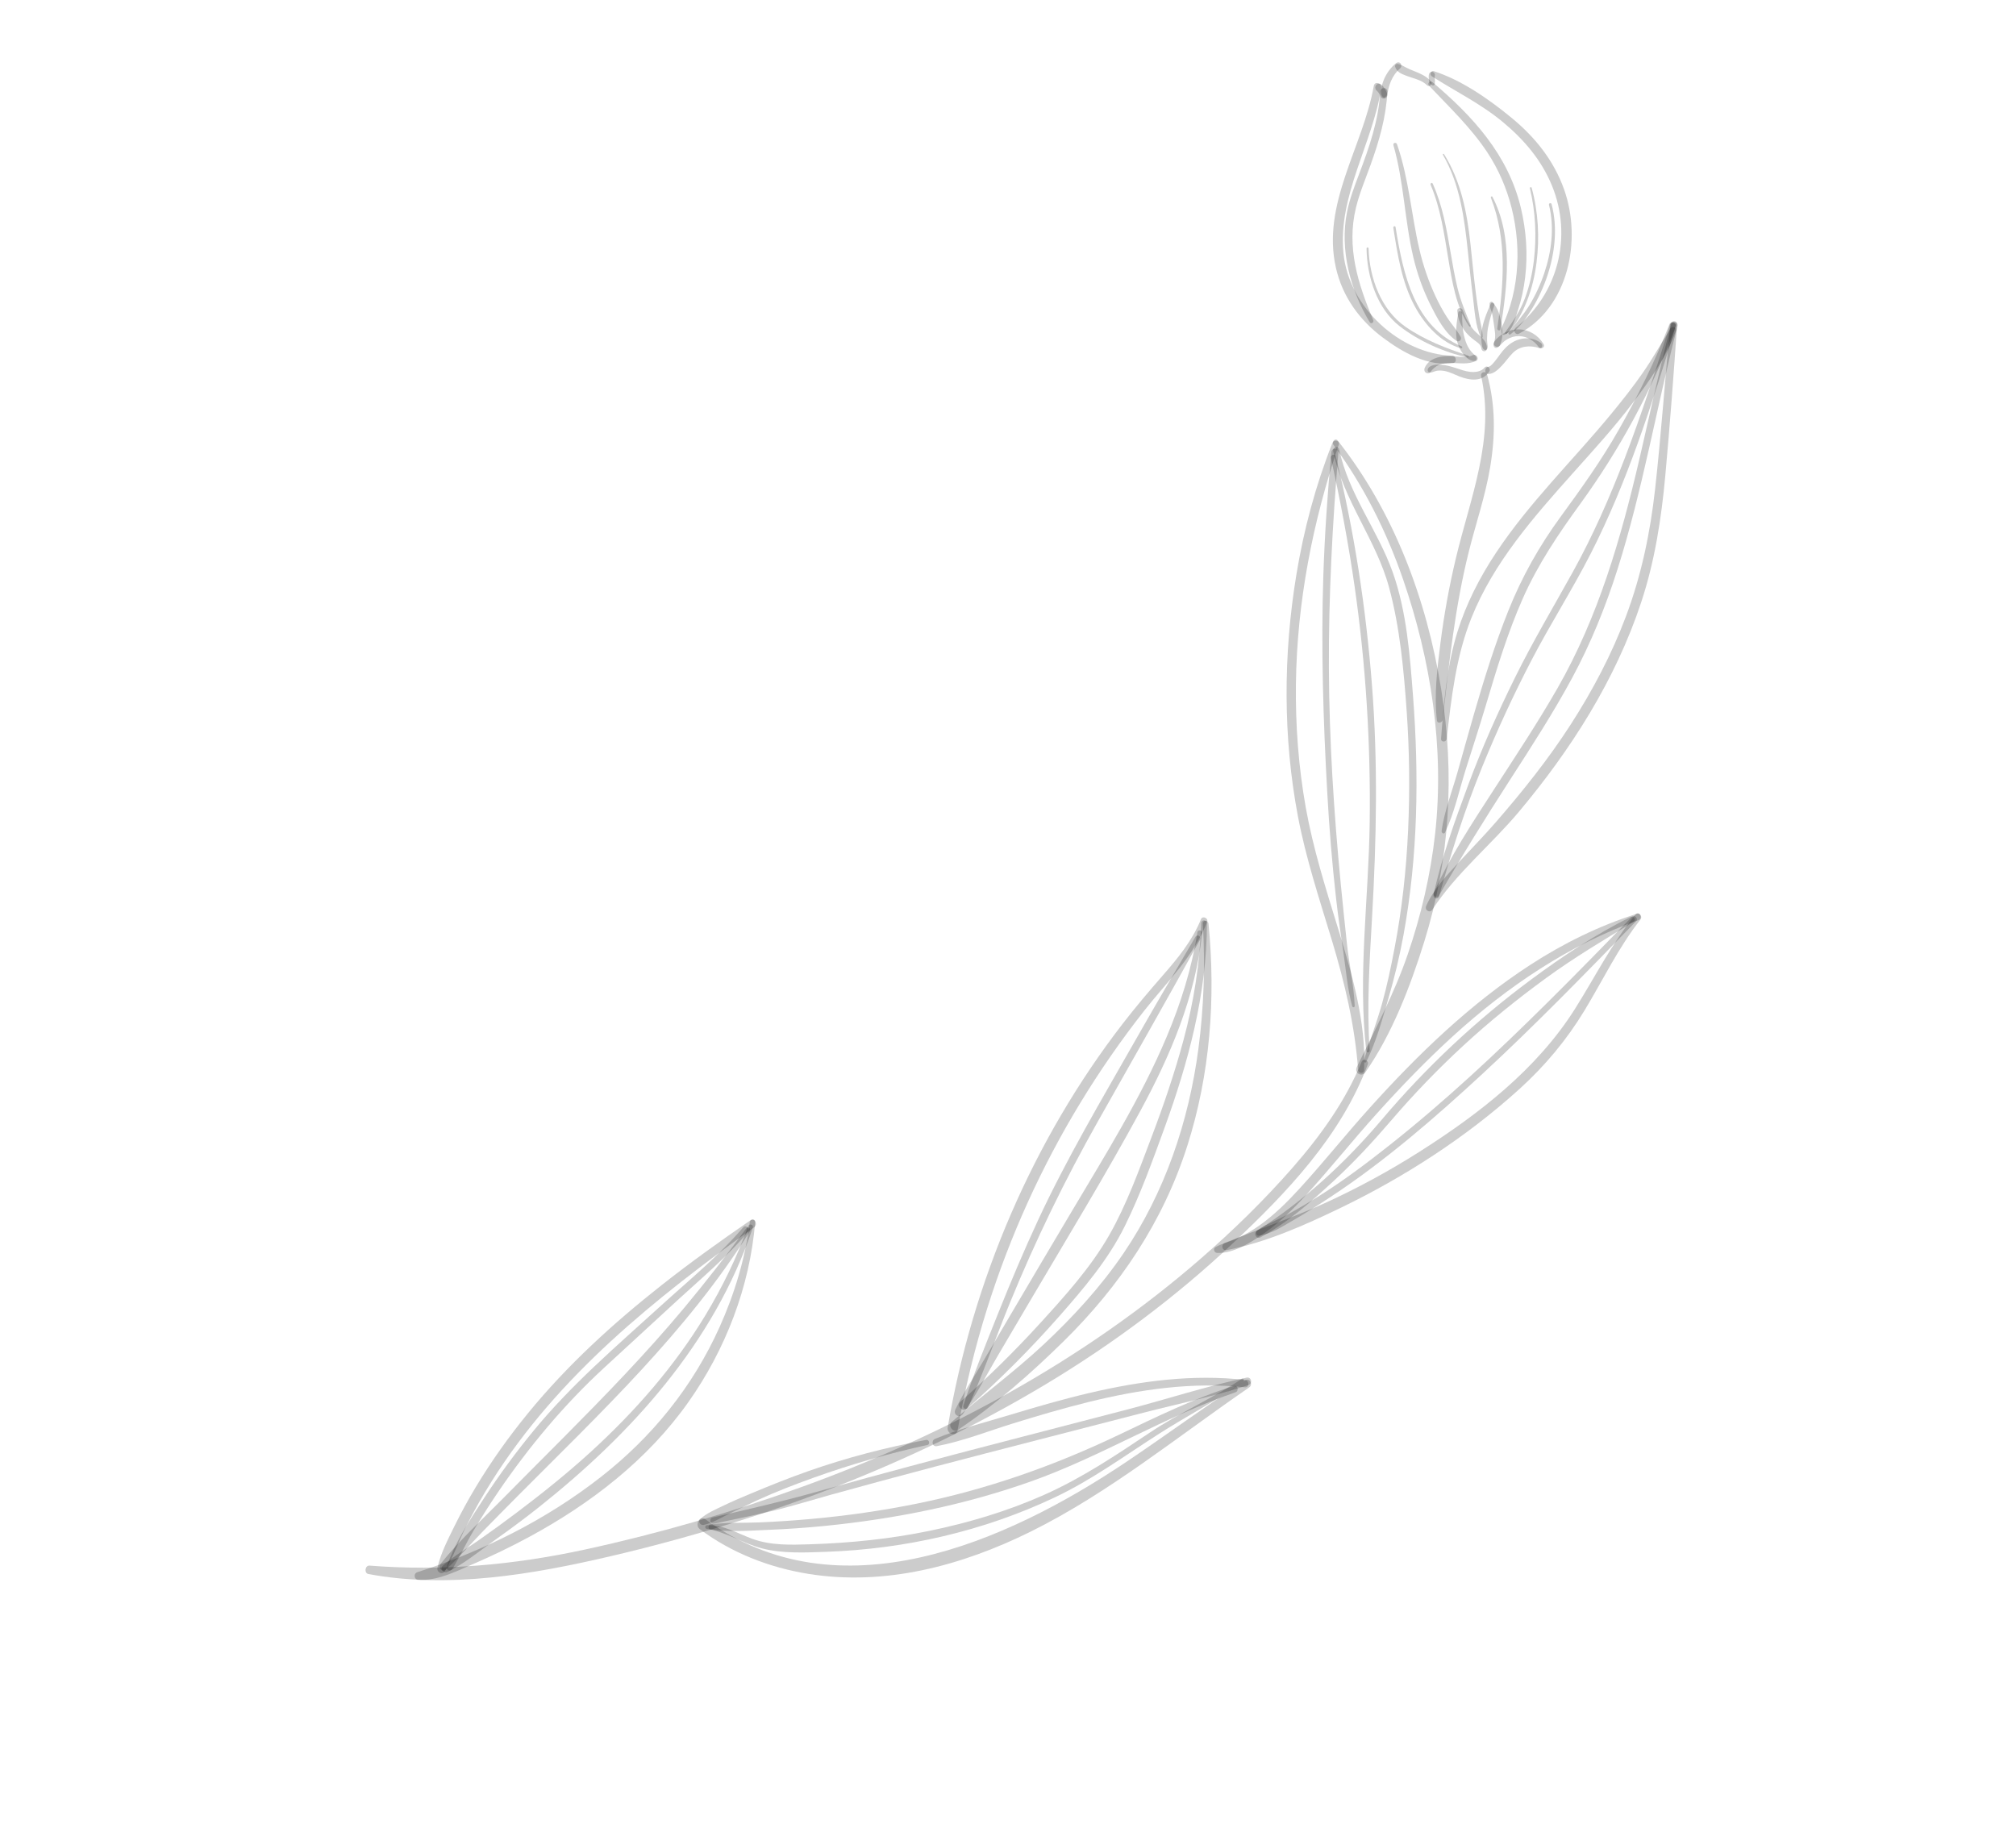 <svg width="153" height="140" viewBox="0 0 153 140" fill="none" xmlns="http://www.w3.org/2000/svg">
<path d="M101.523 33.438C105.766 38.799 108.274 45.47 109.375 52.3C110.419 58.771 110.037 65.213 108.093 71.461C107.034 74.863 105.651 78.468 103.628 81.373C103.345 81.779 102.753 81.439 102.976 80.977C104.339 78.149 105.802 75.447 106.831 72.45C107.85 69.481 108.573 66.394 108.918 63.257C109.634 56.762 108.59 50.069 106.476 43.95C105.219 40.312 103.468 36.832 101.208 33.77C101.037 33.536 101.338 33.202 101.523 33.438Z" fill="black" fill-opacity="0.2"/>
<path d="M101.603 33.757C99.629 39.584 98.431 45.699 98.351 51.894C98.311 55.041 98.547 58.195 99.099 61.29C99.654 64.399 100.602 67.389 101.527 70.393C102.588 73.841 103.683 77.536 103.528 81.201C103.515 81.512 103.095 81.499 103.073 81.195C102.817 77.777 102.051 74.573 101.065 71.313C100.126 68.211 99.105 65.138 98.5 61.938C97.365 55.93 97.39 49.702 98.376 43.673C98.94 40.222 99.84 36.852 101.121 33.618C101.241 33.316 101.712 33.433 101.603 33.757Z" fill="black" fill-opacity="0.2"/>
<path d="M101.637 34.113C102.347 37.497 104.546 40.206 105.69 43.409C106.757 46.401 106.999 49.701 107.241 52.863C107.701 58.905 107.609 64.985 106.518 70.951C106.215 72.603 105.825 74.222 105.355 75.83C104.881 77.451 104.434 79.082 103.689 80.592C103.636 80.699 103.471 80.626 103.505 80.511C103.928 79.059 104.469 77.649 104.881 76.192C105.27 74.817 105.56 73.398 105.83 71.994C106.401 69.031 106.727 66.017 106.866 62.999C107.001 60.025 106.969 57.033 106.763 54.062C106.542 50.894 106.249 47.644 105.419 44.579C104.433 40.935 101.93 37.963 101.18 34.238C101.116 33.924 101.571 33.799 101.637 34.113Z" fill="black" fill-opacity="0.2"/>
<path d="M101.381 34.657C102.788 40.352 103.672 46.187 104.127 52.05C104.582 57.923 104.466 63.751 104.129 69.624C103.937 72.984 103.721 76.374 103.949 79.738C103.959 79.892 103.708 79.927 103.691 79.771C103.036 74.002 103.873 68.207 103.95 62.426C104.029 56.452 103.658 50.477 102.814 44.568C102.344 41.274 101.724 38.003 101.008 34.758C100.952 34.504 101.318 34.404 101.381 34.657Z" fill="black" fill-opacity="0.2"/>
<path d="M101.576 34.326C101.122 39.763 100.829 45.256 100.854 50.715C100.88 56.193 101.228 61.646 101.755 67.094C101.9 68.596 102.06 70.097 102.22 71.597C102.387 73.173 102.748 74.765 102.813 76.346C102.818 76.464 102.653 76.477 102.624 76.37C102.262 75.066 102.153 73.642 101.955 72.301C101.756 70.939 101.558 69.581 101.401 68.213C101.097 65.54 100.881 62.865 100.731 60.177C100.423 54.683 100.25 49.142 100.433 43.639C100.537 40.527 100.75 37.42 101.041 34.321C101.075 33.965 101.606 33.965 101.576 34.326Z" fill="black" fill-opacity="0.2"/>
<path d="M109.368 56.06C109.578 53.314 109.792 50.58 110.613 47.942C111.277 45.808 112.302 43.819 113.52 41.979C116.059 38.144 119.355 34.959 122.256 31.441C123.11 30.405 123.948 29.349 124.714 28.239C125.453 27.166 126.089 26.025 126.786 24.922C126.918 24.714 127.289 24.838 127.194 25.102C126.463 27.133 125.15 28.946 123.874 30.632C122.485 32.467 120.93 34.163 119.404 35.872C116.431 39.204 113.358 42.661 111.657 46.928C110.506 49.813 110.142 52.981 109.796 56.063C109.766 56.348 109.346 56.354 109.368 56.06Z" fill="black" fill-opacity="0.2"/>
<path d="M127.28 24.635C127.02 28.445 126.734 32.257 126.388 36.06C126.089 39.345 125.59 42.58 124.556 45.707C122.597 51.628 119.207 56.913 115.285 61.595C113.16 64.134 110.543 66.234 108.71 69.03C108.512 69.335 108.093 69.078 108.24 68.746C108.801 67.487 109.798 66.432 110.71 65.446C111.637 64.443 112.59 63.471 113.489 62.439C115.54 60.08 117.493 57.643 119.201 54.993C120.87 52.405 122.325 49.648 123.414 46.736C124.571 43.643 125.241 40.425 125.609 37.131C126.074 32.973 126.355 28.792 126.772 24.629C126.806 24.293 127.304 24.289 127.28 24.635Z" fill="black" fill-opacity="0.2"/>
<path d="M127.307 24.758C125.718 30.888 124.674 37.173 122.757 43.208C121.855 46.045 120.743 48.797 119.341 51.402C117.896 54.087 116.24 56.64 114.595 59.192C112.736 62.079 110.922 64.984 109.211 67.971C109.058 68.238 108.692 68.006 108.817 67.731C110.051 65.013 111.71 62.497 113.319 60.012C114.984 57.441 116.681 54.889 118.207 52.224C121.292 46.833 123.008 40.899 124.422 34.827C125.215 31.423 125.938 27.999 126.827 24.619C126.912 24.293 127.392 24.433 127.307 24.758Z" fill="black" fill-opacity="0.2"/>
<path d="M127.171 24.79C125.385 30.657 123.5 36.585 120.718 42.03C119.319 44.77 117.663 47.353 116.244 50.081C114.86 52.739 113.599 55.468 112.467 58.255C111.165 61.462 110.136 64.683 109.217 68.028C109.138 68.313 108.733 68.194 108.795 67.907C109.41 65.052 110.437 62.238 111.448 59.516C112.48 56.734 113.695 54.022 115.004 51.373C116.354 48.639 117.909 46.045 119.38 43.384C120.905 40.626 122.179 37.721 123.312 34.763C124.581 31.445 125.68 28.059 126.731 24.661C126.823 24.371 127.26 24.495 127.171 24.79Z" fill="black" fill-opacity="0.2"/>
<path d="M127.172 24.767C125.403 29.569 122.903 34.144 119.934 38.236C118.27 40.529 116.716 42.823 115.557 45.449C114.407 48.054 113.579 50.8 112.763 53.537C112.278 55.164 111.75 56.777 111.239 58.396C110.744 59.965 110.38 61.698 109.671 63.176C109.591 63.343 109.384 63.216 109.407 63.059C109.612 61.575 110.192 60.094 110.601 58.657C111.015 57.194 111.421 55.728 111.842 54.268C112.617 51.589 113.447 48.913 114.48 46.331C115.512 43.752 116.834 41.415 118.455 39.197C120.018 37.06 121.537 34.934 122.853 32.617C124.306 30.06 125.618 27.385 126.69 24.627C126.81 24.321 127.289 24.45 127.172 24.767Z" fill="black" fill-opacity="0.2"/>
<path d="M112.858 28.417C113.509 30.746 113.488 33.088 113.092 35.464C112.725 37.662 112 39.743 111.465 41.895C110.423 46.079 109.972 50.336 109.492 54.617C109.465 54.855 109.086 54.958 109.052 54.673C108.824 52.746 109.076 50.731 109.318 48.819C109.594 46.637 109.988 44.471 110.498 42.336C111.585 37.781 113.467 33.327 112.408 28.538C112.341 28.232 112.774 28.116 112.858 28.417Z" fill="black" fill-opacity="0.2"/>
<path d="M103.809 80.773C101.769 86.235 97.621 90.551 93.528 94.396C89.191 98.471 84.417 102.025 79.366 105.057C69.155 111.189 57.863 115.41 46.4 118.094C40.432 119.491 34.055 120.591 27.962 119.462C27.617 119.398 27.697 118.794 28.048 118.821C33.564 119.256 38.967 118.778 44.379 117.605C49.967 116.393 55.495 114.793 60.888 112.837C71.774 108.888 82.235 103.262 91.13 95.522C93.596 93.376 95.955 91.074 98.121 88.596C100.212 86.202 102.114 83.569 103.345 80.57C103.457 80.295 103.913 80.492 103.809 80.773Z" fill="black" fill-opacity="0.2"/>
<path d="M91.718 70.101C92.276 75.771 91.839 81.537 90.109 86.96C88.271 92.728 84.959 97.624 80.753 101.765C78.267 104.214 75.558 106.595 72.687 108.535C72.336 108.772 71.905 108.199 72.234 107.912C74.538 105.904 76.991 104.11 79.231 102.015C81.451 99.936 83.533 97.667 85.265 95.121C88.386 90.532 90.219 85.139 90.954 79.574C91.367 76.442 91.468 73.25 91.289 70.096C91.273 69.803 91.69 69.819 91.718 70.101Z" fill="black" fill-opacity="0.2"/>
<path d="M91.615 69.959C90.604 72.589 88.538 74.547 86.848 76.695C85.091 78.927 83.463 81.277 81.98 83.717C79.038 88.555 76.662 93.781 74.944 99.231C73.984 102.277 73.23 105.396 72.675 108.551C72.584 109.07 71.838 108.849 71.924 108.335C73.814 97.186 78.412 86.489 85.211 77.688C86.181 76.433 87.202 75.227 88.243 74.036C89.381 72.733 90.485 71.399 91.149 69.755C91.262 69.479 91.723 69.679 91.615 69.959Z" fill="black" fill-opacity="0.2"/>
<path d="M91.599 70.073C91.587 75.418 90.182 80.64 88.379 85.598C87.467 88.104 86.544 90.67 85.366 93.053C84.104 95.607 82.254 97.778 80.407 99.879C78.214 102.374 75.87 104.716 73.399 106.905C73.052 107.213 72.548 106.689 72.897 106.379C74.995 104.519 77.002 102.55 78.901 100.467C80.797 98.389 82.764 96.221 84.179 93.744C85.519 91.398 86.46 88.76 87.422 86.225C88.332 83.828 89.158 81.393 89.826 78.91C90.602 76.027 91.072 73.065 91.161 70.07C91.17 69.773 91.599 69.777 91.599 70.073Z" fill="black" fill-opacity="0.2"/>
<path d="M91.233 70.801C90.731 75.654 88.823 80.107 86.546 84.31C83.911 89.171 81.024 93.897 78.221 98.654C77.393 100.06 76.565 101.465 75.737 102.871C74.866 104.349 74.066 105.927 73.076 107.318C72.827 107.667 72.314 107.378 72.507 106.973C73.125 105.678 73.942 104.464 74.666 103.232C75.396 101.992 76.126 100.75 76.856 99.51C78.34 96.985 79.834 94.468 81.329 91.952C83.892 87.638 86.587 83.339 88.548 78.675C89.615 76.138 90.451 73.491 90.872 70.749C90.905 70.533 91.256 70.583 91.233 70.801Z" fill="black" fill-opacity="0.2"/>
<path d="M91.073 71.314C88.528 75.931 85.919 80.505 83.33 85.095C80.82 89.542 78.598 94.114 76.652 98.862C75.568 101.509 74.62 104.226 73.456 106.835C73.366 107.038 73.044 106.896 73.112 106.683C73.865 104.327 74.811 102.032 75.725 99.741C76.686 97.338 77.691 94.953 78.778 92.611C80.967 87.9 83.611 83.448 86.167 78.952C87.663 76.321 89.193 73.712 90.724 71.102C90.86 70.871 91.203 71.078 91.073 71.314Z" fill="black" fill-opacity="0.2"/>
<path d="M94.482 105.29C90.496 104.869 86.509 105.446 82.627 106.402C80.693 106.879 78.779 107.443 76.875 108.033C74.974 108.621 73.053 109.385 71.1 109.754C70.749 109.82 70.647 109.334 70.967 109.201C72.813 108.432 74.805 107.941 76.713 107.362C78.696 106.761 80.687 106.186 82.702 105.714C86.565 104.809 90.536 104.28 94.49 104.729C94.827 104.769 94.827 105.327 94.482 105.29Z" fill="black" fill-opacity="0.2"/>
<path d="M94.803 105.298C89.332 109.055 84.156 113.304 78.215 116.245C72.959 118.845 67.14 120.389 61.321 119.444C58.394 118.967 55.543 117.87 53.123 116.064C52.691 115.741 53.099 114.985 53.539 115.307C63.605 122.669 76.31 117.107 85.491 110.942C88.516 108.91 91.456 106.743 94.509 104.756C94.836 104.542 95.122 105.08 94.803 105.298Z" fill="black" fill-opacity="0.2"/>
<path d="M70.379 109.665C67.443 110.305 64.547 111.146 61.708 112.163C60.275 112.678 58.848 113.23 57.46 113.866C56.774 114.18 56.099 114.519 55.418 114.847C54.768 115.161 54.097 115.585 53.393 115.737C53.16 115.786 52.941 115.468 53.146 115.282C53.658 114.818 54.333 114.547 54.944 114.251C55.612 113.927 56.297 113.641 56.979 113.355C58.412 112.755 59.852 112.175 61.315 111.661C64.246 110.63 67.244 109.852 70.286 109.281C70.522 109.237 70.619 109.613 70.379 109.665Z" fill="black" fill-opacity="0.2"/>
<path d="M54.075 115.17C56.731 114.558 59.365 113.959 61.992 113.218C64.53 112.501 67.074 111.808 69.62 111.13C74.934 109.713 80.263 108.359 85.583 106.966C88.587 106.179 91.583 105.201 94.616 104.554C94.964 104.48 95.09 105.003 94.751 105.116C92.143 105.979 89.41 106.54 86.754 107.223C84.099 107.906 81.445 108.592 78.79 109.276C73.549 110.626 68.308 111.982 63.091 113.434C61.693 113.823 60.3 114.252 58.893 114.606C57.335 114.997 55.755 115.289 54.188 115.642C53.899 115.707 53.782 115.238 54.075 115.17Z" fill="black" fill-opacity="0.2"/>
<path d="M93.763 105.668C88.427 107.497 83.567 110.542 78.251 112.429C73.207 114.221 67.938 115.273 62.642 115.805C61.185 115.95 59.724 116.051 58.261 116.11C56.825 116.169 55.33 116.292 53.903 116.073C53.725 116.045 53.728 115.724 53.907 115.7C55.14 115.532 56.404 115.593 57.647 115.542C58.939 115.488 60.23 115.4 61.519 115.285C64.227 115.041 66.923 114.659 69.591 114.116C74.907 113.035 79.956 111.261 84.88 108.911C87.754 107.539 90.613 106.128 93.646 105.186C93.94 105.096 94.05 105.569 93.763 105.668Z" fill="black" fill-opacity="0.2"/>
<path d="M94.356 104.858C92.323 106.304 90.107 107.45 88.009 108.786C85.369 110.469 82.888 112.3 80.058 113.64C74.609 116.22 68.672 117.563 62.706 117.774C61.109 117.831 59.384 117.92 57.821 117.512C56.368 117.132 55.12 116.265 53.618 116.025C53.465 116 53.514 115.76 53.655 115.754C54.88 115.699 55.982 116.385 57.109 116.794C58.514 117.302 60.004 117.249 61.47 117.203C64.527 117.107 67.564 116.8 70.565 116.178C73.534 115.562 76.449 114.694 79.238 113.453C82.101 112.179 84.661 110.466 87.275 108.719C89.52 107.219 91.993 106.144 94.242 104.649C94.369 104.565 94.478 104.772 94.356 104.858Z" fill="black" fill-opacity="0.2"/>
<path d="M57.312 92.758C56.9 97.683 55.05 102.433 52.255 106.396C49.137 110.818 44.795 114.134 40.17 116.639C38.756 117.406 37.306 118.1 35.834 118.734C34.543 119.291 33.164 119.992 31.737 119.901C31.421 119.88 31.363 119.421 31.672 119.321C36.643 117.735 41.427 115.359 45.607 112.091C49.463 109.075 52.567 105.274 54.621 100.695C55.746 98.19 56.561 95.502 56.904 92.751C56.938 92.488 57.335 92.479 57.312 92.758Z" fill="black" fill-opacity="0.2"/>
<path d="M57.236 93.142C49.76 98.524 42.37 104.387 37.312 112.427C36.644 113.49 36.02 114.583 35.449 115.705C34.862 116.856 34.423 118.12 33.777 119.231C33.589 119.553 33.12 119.345 33.201 118.979C33.445 117.893 33.993 116.837 34.478 115.851C34.979 114.833 35.522 113.839 36.104 112.87C37.288 110.897 38.625 109.025 40.071 107.257C43.076 103.578 46.567 100.407 50.253 97.503C52.428 95.788 54.675 94.182 56.951 92.616C57.263 92.4 57.539 92.924 57.236 93.142Z" fill="black" fill-opacity="0.2"/>
<path d="M57.135 93.17C54.188 101.97 47.845 108.871 40.881 114.401C39.771 115.283 38.628 116.122 37.475 116.942C36.348 117.744 35.194 118.702 33.955 119.302C33.681 119.434 33.342 119.062 33.608 118.824C34.444 118.081 35.446 117.517 36.356 116.877C37.328 116.195 38.289 115.497 39.238 114.781C41.183 113.312 43.086 111.79 44.892 110.137C48.188 107.118 51.174 103.724 53.525 99.839C54.818 97.701 55.922 95.435 56.774 93.066C56.859 92.833 57.216 92.929 57.135 93.17Z" fill="black" fill-opacity="0.2"/>
<path d="M56.924 93.429C52.152 101.051 45.549 107.242 39.316 113.512C38.402 114.432 37.489 115.356 36.584 116.286C35.676 117.222 34.812 118.231 33.856 119.114C33.571 119.377 33.2 118.981 33.441 118.68C34.841 116.931 36.539 115.38 38.104 113.794C39.664 112.213 41.236 110.644 42.801 109.068C45.941 105.905 49.051 102.701 51.922 99.262C53.557 97.303 55.135 95.272 56.649 93.209C56.769 93.045 57.031 93.258 56.924 93.429Z" fill="black" fill-opacity="0.2"/>
<path d="M56.755 93.523C55.153 95.406 53.25 97.002 51.442 98.659C49.568 100.376 47.7 102.1 45.831 103.823C42.817 106.602 40.144 109.797 37.813 113.221C37.159 114.183 36.536 115.167 35.939 116.168C35.372 117.12 34.907 118.139 34.333 119.083C34.197 119.306 33.813 119.17 33.906 118.896C34.529 117.046 35.698 115.29 36.748 113.683C37.901 111.919 39.15 110.224 40.48 108.602C43.373 105.072 46.789 102.165 50.131 99.123C52.253 97.192 54.521 95.347 56.402 93.15C56.617 92.9 56.97 93.271 56.755 93.523Z" fill="black" fill-opacity="0.2"/>
<path d="M124.346 69.831C119.119 71.688 114.408 74.865 110.259 78.645C108.23 80.494 106.318 82.483 104.474 84.532C102.65 86.556 100.947 88.698 99.112 90.709C98.144 91.768 97.113 92.775 95.949 93.593C94.962 94.285 93.586 95.161 92.356 95.087C92.144 95.074 92.044 94.763 92.249 94.649C92.766 94.36 93.334 94.241 93.871 93.999C94.483 93.722 95.065 93.371 95.617 92.979C96.724 92.19 97.706 91.215 98.63 90.203C100.467 88.194 102.172 86.054 103.997 84.031C107.646 79.984 111.599 76.176 116.129 73.234C118.671 71.583 121.367 70.26 124.232 69.35C124.523 69.257 124.631 69.73 124.346 69.831Z" fill="black" fill-opacity="0.2"/>
<path d="M124.492 69.796C122.829 71.912 121.656 74.372 120.26 76.678C118.898 78.928 117.248 80.896 115.327 82.639C111.273 86.316 106.592 89.326 101.733 91.675C98.996 92.998 96.061 94.3 93.086 94.878C92.741 94.945 92.64 94.465 92.955 94.334C95.494 93.279 98.095 92.435 100.603 91.285C103.052 90.162 105.43 88.871 107.716 87.419C112.195 84.575 116.624 81.179 119.546 76.542C121.054 74.147 122.328 71.593 124.119 69.406C124.341 69.136 124.704 69.526 124.492 69.796Z" fill="black" fill-opacity="0.2"/>
<path d="M124.162 69.923C120.337 73.861 116.51 77.8 112.489 81.517C108.867 84.865 105.088 88.136 100.992 90.834C100.036 91.464 99.072 92.081 98.082 92.65C97.295 93.101 96.438 93.669 95.534 93.78C95.306 93.808 95.271 93.468 95.431 93.359C96.136 92.882 96.963 92.583 97.71 92.177C98.565 91.711 99.406 91.214 100.23 90.693C102.048 89.543 103.777 88.241 105.47 86.901C109.691 83.562 113.64 79.86 117.478 76.05C119.624 73.922 121.735 71.757 123.846 69.592C124.05 69.38 124.366 69.711 124.162 69.923Z" fill="black" fill-opacity="0.2"/>
<path d="M123.966 69.972C121.716 71.338 119.471 72.672 117.334 74.231C115.152 75.823 113.047 77.518 111.051 79.361C109.137 81.128 107.32 83.01 105.616 84.998C104.215 86.632 102.771 88.194 101.197 89.645C99.5 91.21 97.68 92.825 95.658 93.909C95.348 94.075 95.089 93.605 95.389 93.414C98.937 91.162 102.109 88.236 104.858 84.986C108.231 80.998 112.041 77.426 116.19 74.35C118.574 72.581 121.115 70.899 123.758 69.59C124 69.47 124.204 69.828 123.966 69.972Z" fill="black" fill-opacity="0.2"/>
<path d="M112.975 27.832C113.141 27.815 113.35 27.533 113.452 27.414C113.593 27.248 113.718 27.068 113.845 26.892C114.102 26.538 114.421 26.196 114.793 25.976C115.454 25.586 116.338 25.551 116.957 26.043C117.117 26.17 117.037 26.486 116.809 26.413C116.122 26.191 115.363 26.242 114.82 26.779C114.525 27.072 114.287 27.422 114.004 27.727C113.736 28.014 113.374 28.381 112.968 28.384C112.624 28.386 112.645 27.866 112.975 27.832Z" fill="black" fill-opacity="0.2"/>
<path d="M116.773 26.336C116.436 25.845 115.852 25.517 115.274 25.508C114.956 25.503 114.644 25.594 114.368 25.759C114.234 25.839 114.112 25.934 114 26.046C113.869 26.179 113.771 26.347 113.586 26.398C113.456 26.434 113.357 26.326 113.345 26.2C113.325 25.976 113.508 25.788 113.653 25.649C113.8 25.508 113.963 25.385 114.139 25.288C114.493 25.091 114.899 24.982 115.301 24.997C116.056 25.023 116.746 25.445 117.145 26.114C117.296 26.363 116.932 26.567 116.773 26.336Z" fill="black" fill-opacity="0.2"/>
<path d="M113.386 26.005C113.556 25.542 113.433 25.05 113.371 24.58C113.339 24.34 113.302 24.099 113.257 23.861C113.203 23.582 113.033 23.34 113.048 23.047C113.054 22.931 113.205 22.842 113.287 22.945C113.474 23.18 113.655 23.435 113.745 23.732C113.822 23.986 113.899 24.249 113.949 24.51C114.055 25.057 114.076 25.692 113.827 26.2C113.704 26.45 113.287 26.276 113.386 26.005Z" fill="black" fill-opacity="0.2"/>
<path d="M113.409 23.172C113.225 23.728 113.035 24.293 112.929 24.873C112.882 25.131 112.862 25.395 112.858 25.659C112.855 25.79 112.86 25.923 112.876 26.054C112.894 26.201 112.946 26.352 112.86 26.486C112.812 26.561 112.728 26.587 112.651 26.544C112.514 26.47 112.486 26.31 112.464 26.164C112.441 26.017 112.425 25.867 112.421 25.718C112.409 25.417 112.448 25.115 112.508 24.819C112.634 24.198 112.885 23.625 113.138 23.052C113.207 22.892 113.465 23.004 113.409 23.172Z" fill="black" fill-opacity="0.2"/>
<path d="M112.427 26.445C112.403 26.156 112.114 25.978 111.91 25.829C111.674 25.654 111.453 25.463 111.262 25.235C110.877 24.774 110.638 24.204 110.598 23.591C110.581 23.324 110.936 23.322 111.013 23.54C111.205 24.089 111.478 24.634 111.862 25.064C112.241 25.487 112.857 25.78 112.847 26.449C112.842 26.738 112.449 26.722 112.427 26.445Z" fill="black" fill-opacity="0.2"/>
<path d="M110.965 23.772C110.967 24.436 110.982 25.088 111.175 25.725C111.26 26.005 111.356 26.258 111.518 26.5C111.593 26.612 111.676 26.717 111.773 26.811C111.874 26.909 111.98 26.986 112.045 27.118C112.094 27.215 112.052 27.359 111.939 27.38C111.619 27.443 111.306 27.168 111.104 26.935C110.874 26.668 110.709 26.331 110.606 25.991C110.501 25.648 110.503 25.247 110.524 24.891C110.547 24.501 110.61 24.114 110.671 23.728C110.701 23.551 110.964 23.599 110.965 23.772Z" fill="black" fill-opacity="0.2"/>
<path d="M113.032 28.18C112.516 29.021 111.532 28.869 110.765 28.572C110.385 28.426 110.022 28.223 109.62 28.154C109.43 28.12 109.23 28.108 109.04 28.14C108.855 28.172 108.653 28.32 108.467 28.259C108.381 28.231 108.333 28.142 108.354 28.05C108.437 27.683 109.046 27.66 109.33 27.676C109.717 27.698 110.108 27.81 110.478 27.929C110.837 28.043 111.201 28.184 111.575 28.222C111.958 28.259 112.41 28.218 112.675 27.892C112.84 27.685 113.17 27.953 113.032 28.18Z" fill="black" fill-opacity="0.2"/>
<path d="M112.022 27.396C111.414 27.678 110.781 27.558 110.14 27.542C109.831 27.534 109.517 27.559 109.229 27.683C108.942 27.807 108.73 27.998 108.544 28.252C108.465 28.362 108.29 28.35 108.197 28.274C108.086 28.185 108.072 28.044 108.128 27.916C108.421 27.243 109.173 27.049 109.811 27.022C110.447 26.996 111.179 27.231 111.783 26.956C112.064 26.829 112.306 27.264 112.022 27.396Z" fill="black" fill-opacity="0.2"/>
<path d="M115.041 24.865C118.226 22.337 119.366 17.977 117.79 14.106C116.994 12.149 115.655 10.597 114.084 9.285C112.393 7.874 110.487 6.957 108.661 5.787C108.471 5.665 108.591 5.328 108.814 5.4C110.934 6.084 113.009 7.532 114.74 8.961C116.491 10.406 117.911 12.157 118.7 14.366C120.085 18.248 119.019 23.33 115.288 25.32C114.994 25.476 114.79 25.063 115.041 24.865Z" fill="black" fill-opacity="0.2"/>
<path d="M108.892 5.747C108.887 5.763 108.885 5.78 108.882 5.796C108.884 5.776 108.888 5.757 108.891 5.736C108.878 5.838 108.883 5.945 108.895 6.048C108.892 6.027 108.889 6.007 108.887 5.987C108.891 6.017 108.895 6.049 108.9 6.079C108.909 6.134 108.909 6.151 108.899 6.206C108.898 6.212 108.897 6.218 108.895 6.225C108.893 6.237 108.891 6.25 108.889 6.263C108.891 6.246 108.893 6.228 108.896 6.212C108.892 6.236 108.89 6.26 108.891 6.285C108.891 6.291 108.891 6.295 108.891 6.3C108.892 6.323 108.884 6.254 108.888 6.276C108.892 6.293 108.905 6.326 108.882 6.269C108.904 6.325 108.908 6.379 108.87 6.431C108.838 6.474 108.775 6.503 108.722 6.484C108.66 6.46 108.609 6.419 108.566 6.367C108.526 6.318 108.482 6.266 108.466 6.202C108.458 6.168 108.453 6.13 108.449 6.095C108.43 5.943 108.412 5.776 108.451 5.625C108.483 5.505 108.614 5.418 108.731 5.458C108.848 5.492 108.928 5.619 108.892 5.747Z" fill="black" fill-opacity="0.2"/>
<path d="M108.298 6.467C107.97 6.141 107.525 6.013 107.103 5.878C106.869 5.803 106.638 5.723 106.413 5.621C106.163 5.506 105.975 5.343 105.881 5.067C105.836 4.933 105.977 4.823 106.093 4.85C106.328 4.906 106.52 5.024 106.733 5.136C106.938 5.244 107.137 5.319 107.356 5.409C107.803 5.588 108.257 5.784 108.588 6.162C108.768 6.366 108.491 6.659 108.298 6.467Z" fill="black" fill-opacity="0.2"/>
<path d="M106.283 5.158C105.966 5.44 105.731 5.767 105.559 6.165C105.491 6.322 105.419 6.54 105.373 6.731C105.325 6.938 105.314 7.221 105.146 7.365C105.084 7.418 105.005 7.425 104.941 7.365C104.751 7.184 104.807 6.849 104.853 6.614C104.901 6.37 104.979 6.138 105.084 5.914C105.285 5.484 105.582 5.097 105.941 4.801C106.043 4.717 106.182 4.696 106.281 4.801C106.368 4.891 106.383 5.069 106.283 5.158Z" fill="black" fill-opacity="0.2"/>
<path d="M104.752 7.267C104.748 7.255 104.743 7.244 104.739 7.232C104.749 7.256 104.758 7.281 104.767 7.304C104.725 7.198 104.67 7.097 104.605 7.006C104.62 7.027 104.636 7.048 104.651 7.069C104.594 6.99 104.529 6.919 104.457 6.855C104.405 6.808 104.374 6.714 104.375 6.643C104.375 6.573 104.406 6.487 104.456 6.439C104.51 6.386 104.582 6.348 104.658 6.352C104.734 6.357 104.796 6.385 104.853 6.437C105.053 6.622 105.195 6.861 105.286 7.122C105.308 7.186 105.289 7.281 105.257 7.338C105.223 7.401 105.155 7.459 105.086 7.474C105.017 7.49 104.941 7.485 104.88 7.444C104.861 7.429 104.842 7.414 104.823 7.399C104.788 7.363 104.764 7.319 104.752 7.267Z" fill="black" fill-opacity="0.2"/>
<path d="M104.826 6.683C104.176 10.897 101.522 14.839 101.959 19.224C102.372 23.362 106.298 26.885 110.228 27C110.517 27.008 110.601 27.504 110.291 27.552C108.383 27.849 106.449 26.745 104.942 25.618C103.203 24.317 101.892 22.546 101.389 20.337C100.278 15.469 103.449 11.133 104.261 6.521C104.329 6.128 104.885 6.298 104.826 6.683Z" fill="black" fill-opacity="0.2"/>
<path d="M108.715 6.236C111.752 8.804 114.476 11.745 115.435 15.826C115.833 17.52 115.957 19.296 115.751 21.029C115.649 21.895 115.466 22.747 115.19 23.571C114.992 24.159 114.771 25.172 114.174 25.411C114.09 25.445 113.985 25.367 113.967 25.282C113.896 24.955 114.004 24.798 114.135 24.493C114.319 24.067 114.482 23.633 114.617 23.186C114.859 22.382 115.022 21.547 115.103 20.708C115.261 19.066 115.124 17.402 114.727 15.806C114.35 14.291 113.729 12.855 112.88 11.568C111.638 9.687 109.986 8.124 108.456 6.507C108.286 6.328 108.536 6.083 108.715 6.236Z" fill="black" fill-opacity="0.2"/>
<path d="M105.292 6.965C105.197 8.887 104.664 10.716 104.019 12.507C103.633 13.581 103.181 14.639 102.909 15.756C102.174 18.776 103.06 21.533 104.216 24.292C104.294 24.478 104.058 24.629 103.951 24.451C102.48 22.021 101.663 18.954 102.229 16.095C102.43 15.082 102.8 14.129 103.161 13.171C103.919 11.168 104.63 9.128 104.748 6.958C104.77 6.593 105.31 6.596 105.292 6.965Z" fill="black" fill-opacity="0.2"/>
<path d="M113.634 24.918C114.126 21.58 114.392 18.213 113.149 15.012C113.117 14.929 113.223 14.859 113.267 14.941C114.856 17.998 114.399 21.701 113.87 24.986C113.843 25.15 113.61 25.078 113.634 24.918Z" fill="black" fill-opacity="0.2"/>
<path d="M116.244 14.259C116.746 16.089 116.851 18.036 116.612 19.921C116.486 20.916 116.258 21.894 115.892 22.822C115.542 23.711 115.057 24.683 114.356 25.323C114.293 25.381 114.175 25.304 114.231 25.223C114.816 24.396 115.36 23.618 115.726 22.651C116.077 21.721 116.297 20.732 116.414 19.741C116.625 17.941 116.536 16.053 116.108 14.295C116.086 14.204 116.219 14.169 116.244 14.259Z" fill="black" fill-opacity="0.2"/>
<path d="M117.755 15.495C118.222 17.259 118.01 19.163 117.451 20.875C117.158 21.77 116.762 22.632 116.273 23.428C115.835 24.141 115.302 24.897 114.625 25.376C114.525 25.447 114.435 25.295 114.504 25.21C115.045 24.536 115.61 23.918 116.067 23.171C116.532 22.411 116.909 21.593 117.196 20.742C117.753 19.089 117.984 17.265 117.556 15.55C117.523 15.415 117.72 15.362 117.755 15.495Z" fill="black" fill-opacity="0.2"/>
<path d="M109.593 11.7C110.873 13.752 111.337 16.109 111.597 18.513C111.731 19.748 111.845 20.985 112.002 22.218C112.079 22.829 112.166 23.438 112.272 24.044C112.359 24.544 112.518 25.052 112.524 25.561C112.526 25.633 112.425 25.661 112.393 25.596C111.953 24.714 111.91 23.49 111.782 22.515C111.636 21.398 111.524 20.276 111.408 19.154C111.144 16.602 110.806 13.981 109.507 11.749C109.476 11.694 109.558 11.646 109.593 11.7Z" fill="black" fill-opacity="0.2"/>
<path d="M108.73 13.933C109.481 15.595 109.788 17.392 110.094 19.188C110.246 20.079 110.4 20.974 110.613 21.854C110.854 22.843 111.232 23.741 111.616 24.674C111.654 24.766 111.543 24.834 111.487 24.751C110.504 23.307 110.198 21.323 109.912 19.612C109.595 17.721 109.327 15.794 108.574 14.026C108.527 13.918 108.679 13.823 108.73 13.933Z" fill="black" fill-opacity="0.2"/>
<path d="M106.022 10.945C106.925 13.537 107.1 16.266 107.721 18.927C108.007 20.154 108.42 21.361 108.95 22.495C109.206 23.042 109.492 23.574 109.816 24.079C110.144 24.59 110.561 25.03 110.854 25.563C110.961 25.757 110.742 25.994 110.555 25.876C109.659 25.303 109.043 24.098 108.568 23.15C107.994 22.006 107.56 20.788 107.263 19.532C106.6 16.725 106.548 13.799 105.751 11.02C105.697 10.834 105.961 10.771 106.022 10.945Z" fill="black" fill-opacity="0.2"/>
<path d="M105.913 17.237C106.495 20.849 107.34 24.786 110.923 26.283C111.009 26.319 110.978 26.46 110.883 26.434C109.357 26.018 108.137 24.654 107.379 23.26C106.389 21.437 106.063 19.325 105.743 17.283C105.725 17.167 105.894 17.12 105.913 17.237Z" fill="black" fill-opacity="0.2"/>
<path d="M103.866 18.857C103.926 21.109 104.821 23.519 106.659 24.797C108.102 25.8 109.775 26.452 111.42 26.98C111.51 27.009 111.473 27.146 111.382 27.126C109.594 26.736 107.691 25.897 106.22 24.754C104.516 23.43 103.738 21.01 103.712 18.854C103.711 18.75 103.863 18.753 103.866 18.857Z" fill="black" fill-opacity="0.2"/>
</svg>
